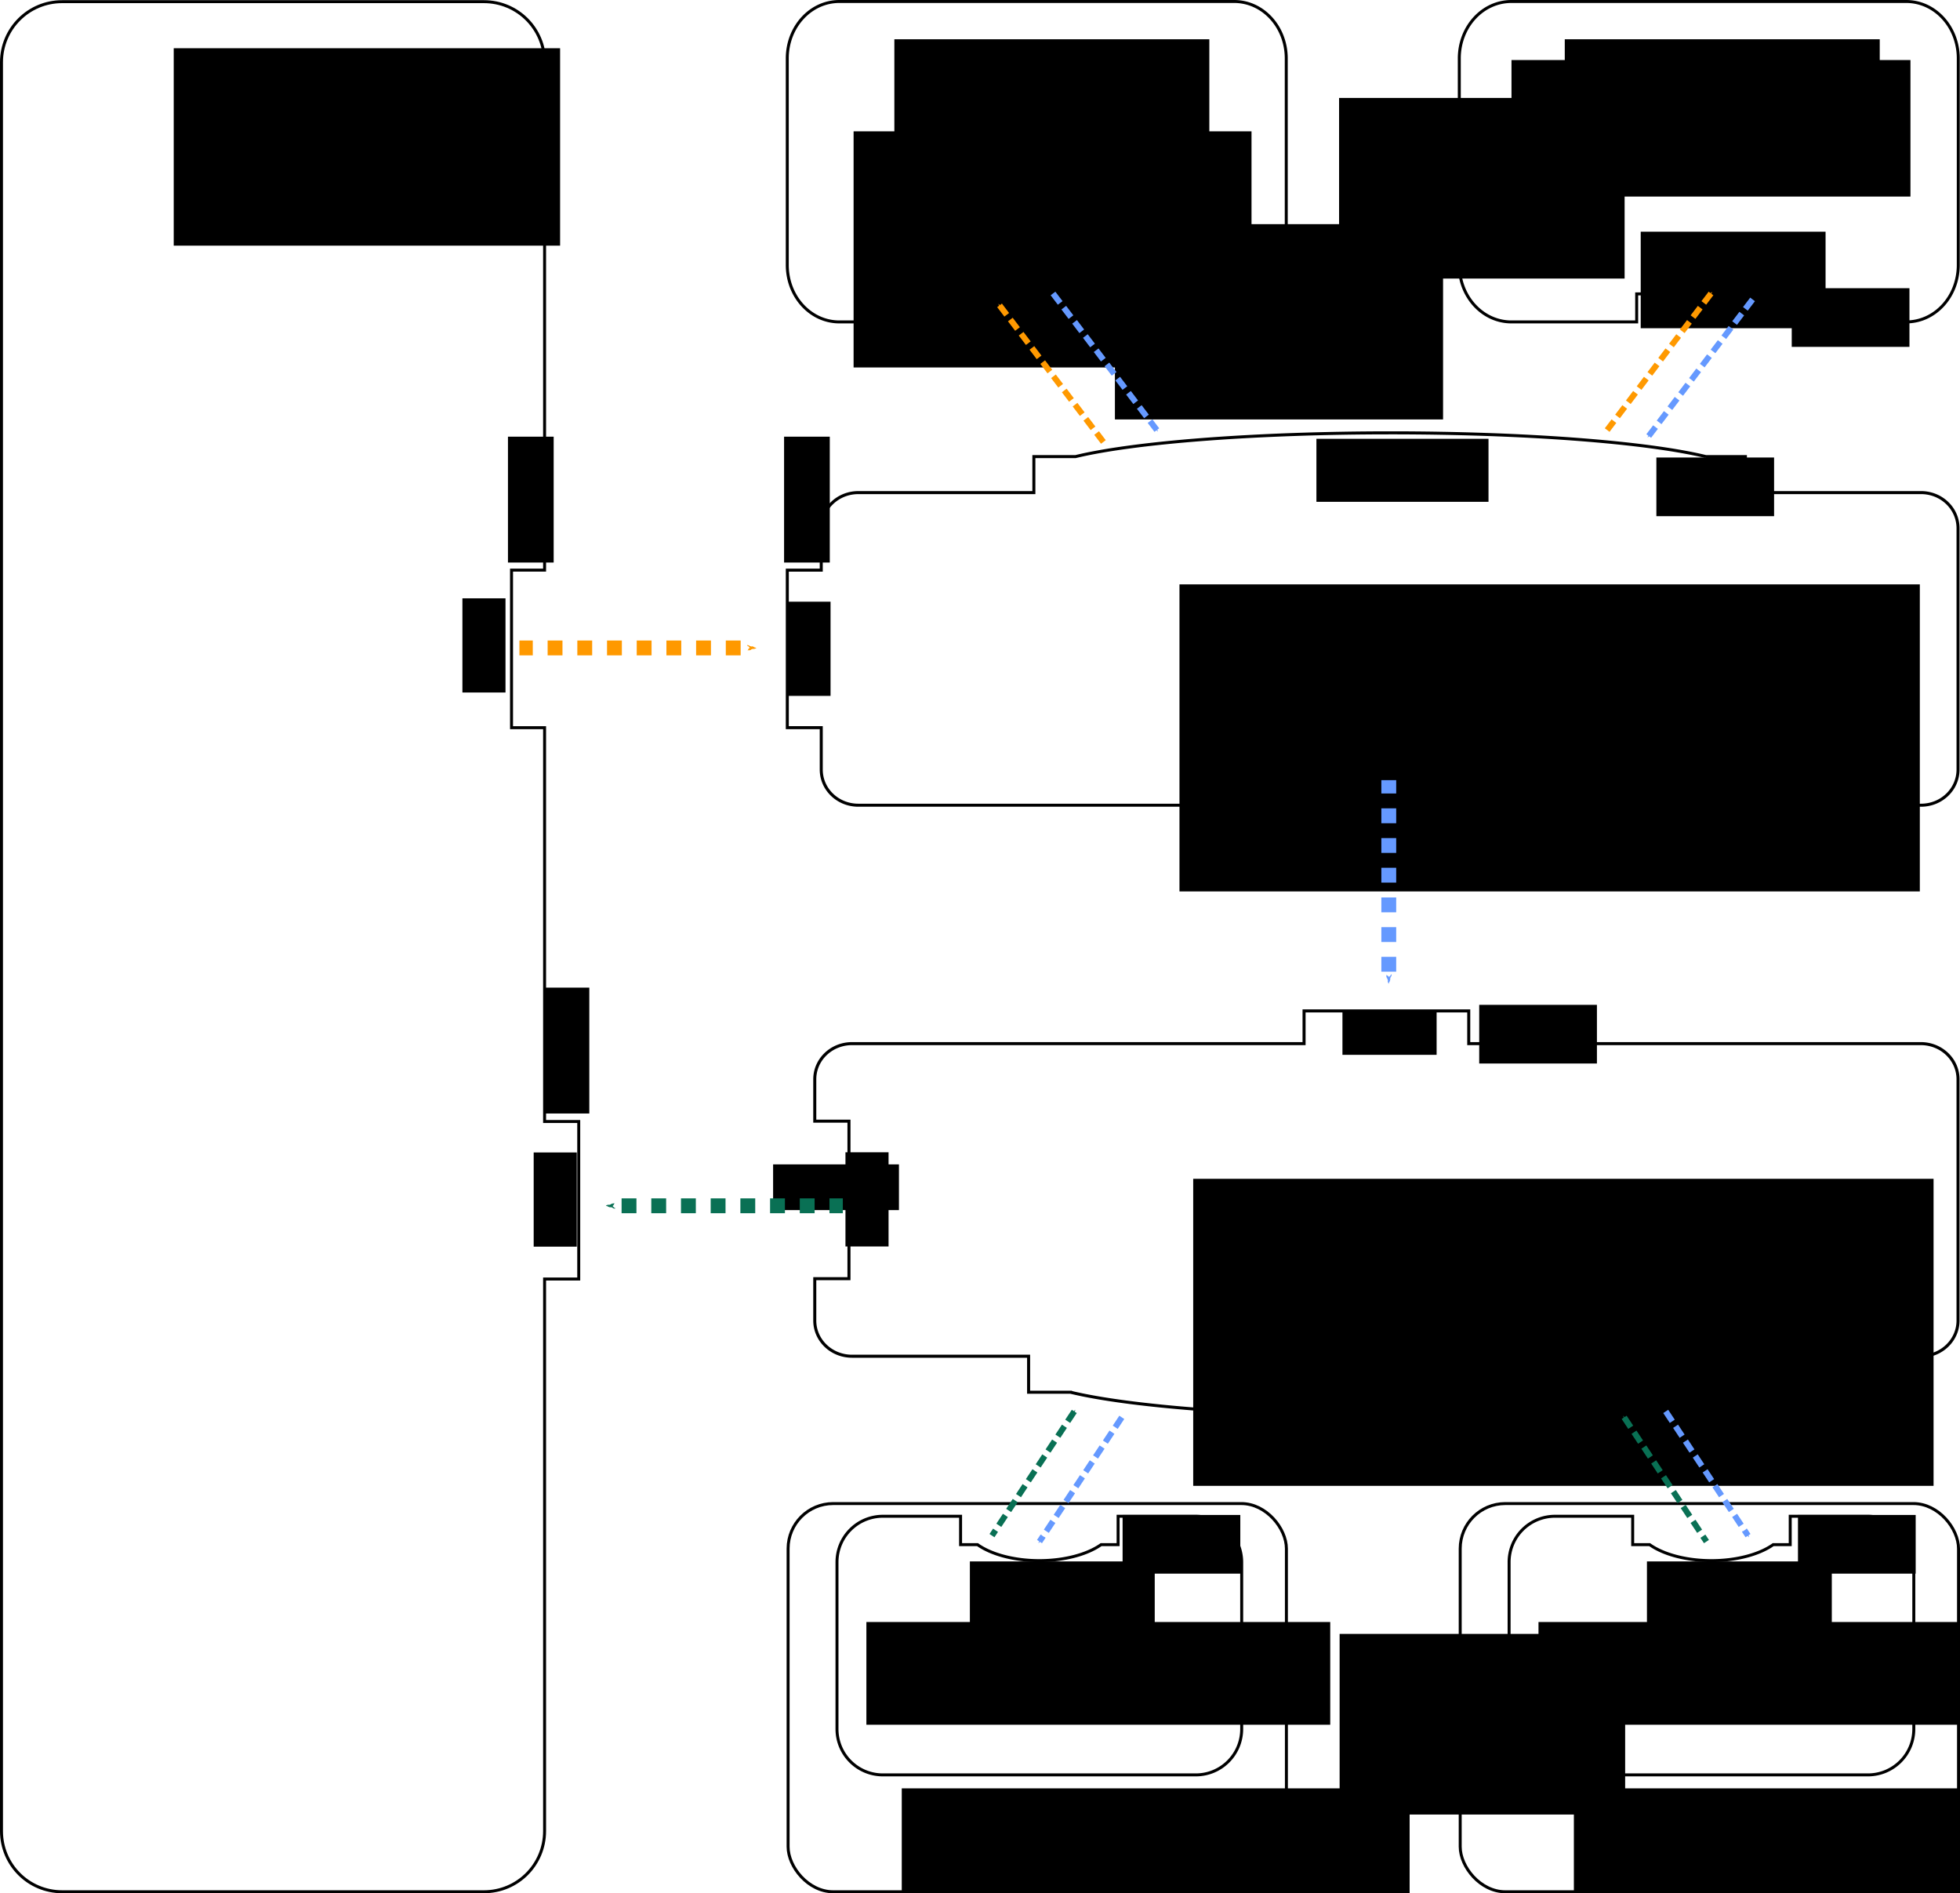 <?xml version="1.0" encoding="UTF-8" standalone="no"?>
<!-- Created with Inkscape (http://www.inkscape.org/) -->

<svg
   xmlns:dc="http://purl.org/dc/elements/1.1/"
   xmlns:cc="http://creativecommons.org/ns#"
   xmlns:rdf="http://www.w3.org/1999/02/22-rdf-syntax-ns#"
   xmlns:svg="http://www.w3.org/2000/svg"
   xmlns="http://www.w3.org/2000/svg"
   xmlns:sodipodi="http://sodipodi.sourceforge.net/DTD/sodipodi-0.dtd"
   xmlns:inkscape="http://www.inkscape.org/namespaces/inkscape"
   width="186.272mm"
   height="179.887mm"
   viewBox="0 0 660.02 637.395"
   id="svg2"
   version="1.1"
   inkscape:version="0.91 r13725"
   sodipodi:docname="components.svg">
  <defs
     id="defs4">
    <marker
       inkscape:isstock="true"
       style="overflow:visible"
       id="marker17105"
       refX="0"
       refY="0"
       orient="auto"
       inkscape:stockid="Arrow1Mend">
      <path
         transform="matrix(-0.4,0,0,-0.4,-4,0)"
         style="fill:#097054;fill-opacity:1;fill-rule:evenodd;stroke:#097054;stroke-width:1pt;stroke-opacity:1"
         d="M 0,0 5,-5 -12.5,0 5,5 0,0 Z"
         id="path17107"
         inkscape:connector-curvature="0" />
    </marker>
    <marker
       inkscape:isstock="true"
       style="overflow:visible"
       id="marker15369"
       refX="0"
       refY="0"
       orient="auto"
       inkscape:stockid="Arrow1Mend">
      <path
         transform="matrix(-0.4,0,0,-0.4,-4,0)"
         style="fill:#6599ff;fill-opacity:1;fill-rule:evenodd;stroke:#6599ff;stroke-width:1pt;stroke-opacity:1"
         d="M 0,0 5,-5 -12.5,0 5,5 0,0 Z"
         id="path15371"
         inkscape:connector-curvature="0" />
    </marker>
    <marker
       inkscape:stockid="Arrow1Mstart"
       orient="auto"
       refY="0"
       refX="0"
       id="marker15155"
       style="overflow:visible"
       inkscape:isstock="true">
      <path
         id="path15157"
         d="M 0,0 5,-5 -12.5,0 5,5 0,0 Z"
         style="fill:#097054;fill-opacity:1;fill-rule:evenodd;stroke:#097054;stroke-width:1pt;stroke-opacity:1"
         transform="matrix(0.4,0,0,0.4,4,0)"
         inkscape:connector-curvature="0" />
    </marker>
    <marker
       inkscape:stockid="Arrow1Mend"
       orient="auto"
       refY="0"
       refX="0"
       id="marker14735"
       style="overflow:visible"
       inkscape:isstock="true"
       inkscape:collect="always">
      <path
         id="path14737"
         d="M 0,0 5,-5 -12.5,0 5,5 0,0 Z"
         style="fill:#6599ff;fill-opacity:1;fill-rule:evenodd;stroke:#6599ff;stroke-width:1pt;stroke-opacity:1"
         transform="matrix(-0.4,0,0,-0.4,-4,0)"
         inkscape:connector-curvature="0" />
    </marker>
    <marker
       inkscape:isstock="true"
       style="overflow:visible"
       id="marker14569"
       refX="0"
       refY="0"
       orient="auto"
       inkscape:stockid="Arrow1Mstart">
      <path
         transform="matrix(0.4,0,0,0.4,4,0)"
         style="fill:#6599ff;fill-opacity:1;fill-rule:evenodd;stroke:#6599ff;stroke-width:1pt;stroke-opacity:1"
         d="M 0,0 5,-5 -12.5,0 5,5 0,0 Z"
         id="path14571"
         inkscape:connector-curvature="0" />
    </marker>
    <marker
       inkscape:stockid="Arrow1Mstart"
       orient="auto"
       refY="0"
       refX="0"
       id="marker14343"
       style="overflow:visible"
       inkscape:isstock="true">
      <path
         id="path14345"
         d="M 0,0 5,-5 -12.5,0 5,5 0,0 Z"
         style="fill:#6599ff;fill-opacity:1;fill-rule:evenodd;stroke:#6599ff;stroke-width:1pt;stroke-opacity:1"
         transform="matrix(0.4,0,0,0.4,4,0)"
         inkscape:connector-curvature="0" />
    </marker>
    <marker
       inkscape:stockid="Arrow1Mstart"
       orient="auto"
       refY="0"
       refX="0"
       id="marker13575"
       style="overflow:visible"
       inkscape:isstock="true"
       inkscape:collect="always">
      <path
         id="path13577"
         d="M 0,0 5,-5 -12.5,0 5,5 0,0 Z"
         style="fill:#ff9900;fill-opacity:1;fill-rule:evenodd;stroke:#ff9900;stroke-width:1pt;stroke-opacity:1"
         transform="matrix(0.4,0,0,0.4,4,0)"
         inkscape:connector-curvature="0" />
    </marker>
    <marker
       inkscape:isstock="true"
       style="overflow:visible"
       id="marker13325"
       refX="0"
       refY="0"
       orient="auto"
       inkscape:stockid="Arrow1Mend">
      <path
         transform="matrix(-0.4,0,0,-0.4,-4,0)"
         style="fill:#6599ff;fill-opacity:1;fill-rule:evenodd;stroke:#6599ff;stroke-width:1pt;stroke-opacity:1"
         d="M 0,0 5,-5 -12.5,0 5,5 0,0 Z"
         id="path13327"
         inkscape:connector-curvature="0" />
    </marker>
    <marker
       inkscape:isstock="true"
       style="overflow:visible"
       id="marker12295"
       refX="0"
       refY="0"
       orient="auto"
       inkscape:stockid="Arrow1Mstart"
       inkscape:collect="always">
      <path
         transform="matrix(0.4,0,0,0.4,4,0)"
         style="fill:#097054;fill-opacity:1;fill-rule:evenodd;stroke:#097054;stroke-width:1pt;stroke-opacity:1"
         d="M 0,0 5,-5 -12.5,0 5,5 0,0 Z"
         id="path12297"
         inkscape:connector-curvature="0" />
    </marker>
    <marker
       inkscape:stockid="Arrow1Mend"
       orient="auto"
       refY="0"
       refX="0"
       id="marker11395"
       style="overflow:visible"
       inkscape:isstock="true"
       inkscape:collect="always">
      <path
         id="path11397"
         d="M 0,0 5,-5 -12.5,0 5,5 0,0 Z"
         style="fill:#6599ff;fill-opacity:1;fill-rule:evenodd;stroke:#6599ff;stroke-width:1pt;stroke-opacity:1"
         transform="matrix(-0.4,0,0,-0.4,-4,0)"
         inkscape:connector-curvature="0" />
    </marker>
    <marker
       inkscape:isstock="true"
       style="overflow:visible"
       id="marker10523"
       refX="0"
       refY="0"
       orient="auto"
       inkscape:stockid="Arrow1Mstart"
       inkscape:collect="always">
      <path
         transform="matrix(0.4,0,0,0.4,4,0)"
         style="fill:#ff9900;fill-opacity:1;fill-rule:evenodd;stroke:#ff9900;stroke-width:1pt;stroke-opacity:1"
         d="M 0,0 5,-5 -12.5,0 5,5 0,0 Z"
         id="path10525"
         inkscape:connector-curvature="0" />
    </marker>
    <marker
       inkscape:stockid="Arrow1Mend"
       orient="auto"
       refY="0"
       refX="0"
       id="marker10013"
       style="overflow:visible"
       inkscape:isstock="true"
       inkscape:collect="always">
      <path
         id="path10015"
         d="M 0,0 5,-5 -12.5,0 5,5 0,0 Z"
         style="fill:#6599ff;fill-opacity:1;fill-rule:evenodd;stroke:#6599ff;stroke-width:1pt;stroke-opacity:1"
         transform="matrix(-0.4,0,0,-0.4,-4,0)"
         inkscape:connector-curvature="0" />
    </marker>
    <marker
       inkscape:isstock="true"
       style="overflow:visible"
       id="marker9381"
       refX="0"
       refY="0"
       orient="auto"
       inkscape:stockid="Arrow1Send">
      <path
         transform="matrix(-0.2,0,0,-0.2,-1.2,0)"
         style="fill:#6599ff;fill-opacity:1;fill-rule:evenodd;stroke:#6599ff;stroke-width:1pt;stroke-opacity:1"
         d="M 0,0 5,-5 -12.5,0 5,5 0,0 Z"
         id="path9383"
         inkscape:connector-curvature="0" />
    </marker>
    <marker
       inkscape:isstock="true"
       style="overflow:visible"
       id="marker8973"
       refX="0"
       refY="0"
       orient="auto"
       inkscape:stockid="Arrow1Send">
      <path
         transform="matrix(-0.2,0,0,-0.2,-1.2,0)"
         style="fill:#097054;fill-opacity:1;fill-rule:evenodd;stroke:#097054;stroke-width:1pt;stroke-opacity:1"
         d="M 0,0 5,-5 -12.5,0 5,5 0,0 Z"
         id="path8975"
         inkscape:connector-curvature="0" />
    </marker>
    <marker
       inkscape:stockid="Arrow1Send"
       orient="auto"
       refY="0"
       refX="0"
       id="Arrow1Send"
       style="overflow:visible"
       inkscape:isstock="true"
       inkscape:collect="always">
      <path
         id="path6070"
         d="M 0,0 5,-5 -12.5,0 5,5 0,0 Z"
         style="fill:#ff9900;fill-opacity:1;fill-rule:evenodd;stroke:#ff9900;stroke-width:1pt;stroke-opacity:1"
         transform="matrix(-0.2,0,0,-0.2,-1.2,0)"
         inkscape:connector-curvature="0" />
    </marker>
    <marker
       inkscape:stockid="Arrow1Mend"
       orient="auto"
       refY="0"
       refX="0"
       id="Arrow1Mend"
       style="overflow:visible"
       inkscape:isstock="true">
      <path
         id="path6064"
         d="M 0,0 5,-5 -12.5,0 5,5 0,0 Z"
         style="fill:#ff8300;fill-opacity:1;fill-rule:evenodd;stroke:#ff8300;stroke-width:1pt;stroke-opacity:1"
         transform="matrix(-0.4,0,0,-0.4,-4,0)"
         inkscape:connector-curvature="0" />
    </marker>
    <marker
       inkscape:stockid="Arrow2Lend"
       orient="auto"
       refY="0"
       refX="0"
       id="Arrow2Lend"
       style="overflow:visible"
       inkscape:isstock="true">
      <path
         id="path6076"
         style="fill:#ff8300;fill-opacity:1;fill-rule:evenodd;stroke:#ff8300;stroke-width:0.625;stroke-linejoin:round;stroke-opacity:1"
         d="M 8.719,4.034 -2.207,0.016 8.719,-4.002 c -1.745,2.372 -1.735,5.617 -6e-7,8.035 z"
         transform="matrix(-1.1,0,0,-1.1,-1.1,0)"
         inkscape:connector-curvature="0" />
    </marker>
    <marker
       inkscape:stockid="CurveIn"
       orient="auto"
       refY="0"
       refX="0"
       id="marker7630"
       style="overflow:visible"
       inkscape:isstock="true">
      <path
         id="path7632"
         d="m 4.625,-5.046 c -2.76,0 -5,2.24 -5,5 0,2.76 2.24,5 5,5"
         style="fill:none;fill-rule:evenodd;stroke:#000000;stroke-width:1pt;stroke-opacity:1"
         transform="scale(0.6,0.6)"
         inkscape:connector-curvature="0" />
    </marker>
    <marker
       inkscape:isstock="true"
       style="overflow:visible"
       id="marker7420"
       refX="0"
       refY="0"
       orient="auto"
       inkscape:stockid="DotM">
      <path
         transform="matrix(0.4,0,0,0.4,2.96,0.4)"
         style="fill:#000000;fill-opacity:1;fill-rule:evenodd;stroke:#000000;stroke-width:1pt;stroke-opacity:1"
         d="m -2.5,-1 c 0,2.76 -2.24,5 -5,5 -2.76,0 -5,-2.24 -5,-5 0,-2.76 2.24,-5 5,-5 2.76,0 5,2.24 5,5 z"
         id="path7422"
         inkscape:connector-curvature="0" />
    </marker>
    <marker
       inkscape:isstock="true"
       style="overflow:visible"
       id="marker7124"
       refX="0"
       refY="0"
       orient="auto"
       inkscape:stockid="CurveIn">
      <path
         transform="scale(0.6,0.6)"
         style="fill:none;fill-rule:evenodd;stroke:#000000;stroke-width:1pt;stroke-opacity:1"
         d="m 4.625,-5.046 c -2.76,0 -5,2.24 -5,5 0,2.76 2.24,5 5,5"
         id="path7126"
         inkscape:connector-curvature="0" />
    </marker>
    <marker
       inkscape:isstock="true"
       style="overflow:visible"
       id="marker7012"
       refX="0"
       refY="0"
       orient="auto"
       inkscape:stockid="DotM">
      <path
         transform="matrix(0.4,0,0,0.4,2.96,0.4)"
         style="fill:#000000;fill-opacity:1;fill-rule:evenodd;stroke:#000000;stroke-width:1pt;stroke-opacity:1"
         d="m -2.5,-1 c 0,2.76 -2.24,5 -5,5 -2.76,0 -5,-2.24 -5,-5 0,-2.76 2.24,-5 5,-5 2.76,0 5,2.24 5,5 z"
         id="path7014"
         inkscape:connector-curvature="0" />
    </marker>
    <marker
       inkscape:isstock="true"
       style="overflow:visible"
       id="marker6852"
       refX="0"
       refY="0"
       orient="auto"
       inkscape:stockid="CurveIn">
      <path
         transform="scale(0.6,0.6)"
         style="fill:none;fill-rule:evenodd;stroke:#000000;stroke-width:1pt;stroke-opacity:1"
         d="m 4.625,-5.046 c -2.76,0 -5,2.24 -5,5 0,2.76 2.24,5 5,5"
         id="path6854"
         inkscape:connector-curvature="0" />
    </marker>
    <marker
       inkscape:stockid="DotM"
       orient="auto"
       refY="0"
       refX="0"
       id="marker6716"
       style="overflow:visible"
       inkscape:isstock="true">
      <path
         id="path6718"
         d="m -2.5,-1 c 0,2.76 -2.24,5 -5,5 -2.76,0 -5,-2.24 -5,-5 0,-2.76 2.24,-5 5,-5 2.76,0 5,2.24 5,5 z"
         style="fill:#000000;fill-opacity:1;fill-rule:evenodd;stroke:#000000;stroke-width:1pt;stroke-opacity:1"
         transform="matrix(0.4,0,0,0.4,2.96,0.4)"
         inkscape:connector-curvature="0" />
    </marker>
    <marker
       inkscape:isstock="true"
       style="overflow:visible"
       id="marker5083"
       refX="0"
       refY="0"
       orient="auto"
       inkscape:stockid="DotM">
      <path
         transform="matrix(0.4,0,0,0.4,2.96,0.4)"
         style="fill:#000000;fill-opacity:1;fill-rule:evenodd;stroke:#000000;stroke-width:1pt;stroke-opacity:1"
         d="m -2.5,-1 c 0,2.76 -2.24,5 -5,5 -2.76,0 -5,-2.24 -5,-5 0,-2.76 2.24,-5 5,-5 2.76,0 5,2.24 5,5 z"
         id="path5085"
         inkscape:connector-curvature="0" />
    </marker>
    <marker
       inkscape:stockid="CurveOut"
       orient="auto"
       refY="0"
       refX="0"
       id="CurveOut"
       style="overflow:visible"
       inkscape:isstock="true">
      <path
         id="path4517"
         d="m -5.413,-5.046 c 2.76,0 5,2.24 5,5 0,2.76 -2.24,5 -5,5"
         style="fill:none;fill-rule:evenodd;stroke:#000000;stroke-width:1pt;stroke-opacity:1"
         transform="scale(0.6,0.6)"
         inkscape:connector-curvature="0" />
    </marker>
    <marker
       inkscape:stockid="DotM"
       orient="auto"
       refY="0"
       refX="0"
       id="DotM"
       style="overflow:visible"
       inkscape:isstock="true">
      <path
         id="path4394"
         d="m -2.5,-1 c 0,2.76 -2.24,5 -5,5 -2.76,0 -5,-2.24 -5,-5 0,-2.76 2.24,-5 5,-5 2.76,0 5,2.24 5,5 z"
         style="fill:#000000;fill-opacity:1;fill-rule:evenodd;stroke:#000000;stroke-width:1pt;stroke-opacity:1"
         transform="matrix(0.4,0,0,0.4,2.96,0.4)"
         inkscape:connector-curvature="0" />
    </marker>
    <inkscape:perspective
       sodipodi:type="inkscape:persp3d"
       inkscape:vp_x="0 : 526.1811 : 1"
       inkscape:vp_y="0 : 1000 : 0"
       inkscape:vp_z="744.09447 : 526.1811 : 1"
       inkscape:persp3d-origin="372.04723 : 350.7874 : 1"
       id="perspective4150" />
  </defs>
  <sodipodi:namedview
     id="base"
     pagecolor="#ffffff"
     bordercolor="#666666"
     borderopacity="1.0"
     inkscape:pageopacity="0.0"
     inkscape:pageshadow="2"
     inkscape:zoom="0.93028807"
     inkscape:cx="361.15032"
     inkscape:cy="317.68351"
     inkscape:document-units="px"
     inkscape:current-layer="layer1"
     showgrid="false"
     inkscape:window-width="1920"
     inkscape:window-height="1148"
     inkscape:window-x="-8"
     inkscape:window-y="-8"
     inkscape:window-maximized="1"
     showguides="false"
     fit-margin-top="0"
     fit-margin-left="0"
     fit-margin-right="0"
     fit-margin-bottom="0">
    <inkscape:grid
       type="xygrid"
       id="grid5141"
       originx="-42.557"
       originy="-367.818" />
  </sodipodi:namedview>
  <g
     inkscape:label="Layer 1"
     inkscape:groupmode="layer"
     id="layer1"
     transform="translate(-42.557,-47.148)">
    <path
       style="fill:none;stroke:#000000;stroke-width:1;stroke-miterlimit:4;stroke-dasharray:none;stroke-opacity:1"
       d="m 63.484,47.705 c -11.318,0 -20.428,9.112 -20.428,20.43 l 0,595.48 c 0,11.318 9.11,20.428 20.428,20.428 l 142.031,0 c 11.318,0 20.428,-9.11 20.428,-20.428 l 0,-185.867 11.502,0 0,-53.033 -11.502,0 0,-132.572 -11.131,0 0,-53.047 11.131,0 0,-170.961 c 0,-11.318 -9.11,-20.43 -20.428,-20.43 l -142.031,0 z"
       id="rect4247"
       inkscape:connector-curvature="0" />
    <path
       style="fill:none;stroke:#000000;stroke-width:1;stroke-miterlimit:4;stroke-dasharray:none;stroke-opacity:1"
       d="m 551.505,47.648 c -9.716,0 -17.539,8.548 -17.539,19.166 l 0,69.547 c 0,10.618 7.823,19.166 17.539,19.166 l 42.194,0 0,-9.443 5.232,0 a 23.373,12.771 0 0 1 19.05,-5.385 23.373,12.771 0 0 1 19.032,5.385 l 5.25,0 0,9.443 42.194,0 c 9.716,0 17.539,-8.548 17.539,-19.166 l 0,-69.547 c 0,-10.618 -7.823,-19.166 -17.539,-19.166 l -132.952,0 z"
       id="rect4320"
       inkscape:connector-curvature="0" />
    <path
       style="fill:none;stroke:#000000;stroke-width:1.019;stroke-linejoin:miter;stroke-miterlimit:4;stroke-dasharray:none;stroke-opacity:1"
       d="m 510.817,192.871 a 118.988,14.563 0 0 0 -106.072,7.999 l -14.037,0 0,12.123 -59.117,0 c -6.916,0 -12.484,5.355 -12.484,12.008 l 0,14.097 -11.43,0 0,53.039 11.43,0 0,14.095 c 0,6.652 5.568,12.008 12.484,12.008 l 151.351,0 0,-10.998 55.14,0 0,10.998 151.351,0 c 6.916,0 12.484,-5.355 12.484,-12.008 l 0,-81.232 c 0,-6.652 -5.568,-12.008 -12.484,-12.008 l -59.12,0 0,-12.123 -13.302,0 a 118.988,14.563 0 0 0 -106.193,-7.999 z"
       id="rect5030"
       inkscape:connector-curvature="0" />
    <path
       style="fill:none;stroke:#000000;stroke-width:1.022;stroke-linejoin:miter;stroke-miterlimit:4;stroke-dasharray:none;stroke-opacity:1"
       d="m 481.693,387.492 0,11.01 -152.212,0 c -6.956,0 -12.555,5.357 -12.555,12.01 l 0,14.095 11.516,0 0,53.038 -11.516,0 0,14.095 c 0,6.653 5.599,12.01 12.555,12.01 l 59.454,0 0,12.121 14.113,0 a 119.665,14.563 0 0 0 106.679,8.001 119.665,14.563 0 0 0 106.804,-8.001 l 13.372,0 0,-12.121 59.456,0 c 6.956,0 12.555,-5.357 12.555,-12.01 l 0,-81.229 c 0,-6.652 -5.599,-12.01 -12.555,-12.01 l -152.212,0 0,-11.01 -55.454,0 z"
       id="rect5061"
       inkscape:connector-curvature="0" />
    <g
       id="g5170"
       style="stroke-width:1;stroke-miterlimit:4;stroke-dasharray:none"
       transform="translate(-8,-68.969)">
      <path
         inkscape:connector-curvature="0"
         id="rect5063"
         d="m 574.207,626.594 c -8.57,0 -15.469,6.899 -15.469,15.469 l 0,56.137 c 0,8.57 6.899,15.469 15.469,15.469 l 105.344,0 c 8.57,0 15.469,-6.899 15.469,-15.469 l 0,-56.137 c 0,-8.57 -6.899,-15.469 -15.469,-15.469 l -26.148,0 0,9.559 -5.734,0 a 25.531,12.766 0 0 1 -20.789,5.383 25.531,12.766 0 0 1 -20.809,-5.383 l -5.715,0 0,-9.559 -26.148,0 z"
         style="fill:none;stroke:#000000;stroke-width:1;stroke-miterlimit:4;stroke-dasharray:none;stroke-opacity:1" />
      <rect
         ry="15.165"
         y="622.324"
         x="542.275"
         height="130.69"
         width="167.802"
         id="rect5143"
         style="fill:none;stroke:#000000;stroke-width:1;stroke-linejoin:miter;stroke-miterlimit:4;stroke-dasharray:none;stroke-opacity:1" />
    </g>
    <g
       transform="translate(-234.33,-68.969)"
       style="stroke-width:1;stroke-miterlimit:4;stroke-dasharray:none"
       id="g5190">
      <path
         style="fill:none;stroke:#000000;stroke-width:1;stroke-miterlimit:4;stroke-dasharray:none;stroke-opacity:1"
         d="m 574.207,626.594 c -8.57,0 -15.469,6.899 -15.469,15.469 l 0,56.137 c 0,8.57 6.899,15.469 15.469,15.469 l 105.344,0 c 8.57,0 15.469,-6.899 15.469,-15.469 l 0,-56.137 c 0,-8.57 -6.899,-15.469 -15.469,-15.469 l -26.148,0 0,9.559 -5.734,0 a 25.531,12.766 0 0 1 -20.789,5.383 25.531,12.766 0 0 1 -20.809,-5.383 l -5.715,0 0,-9.559 -26.148,0 z"
         id="path5192"
         inkscape:connector-curvature="0" />
      <rect
         style="fill:none;stroke:#000000;stroke-width:1;stroke-linejoin:miter;stroke-miterlimit:4;stroke-dasharray:none;stroke-opacity:1"
         id="rect5194"
         width="167.802"
         height="130.69"
         x="542.275"
         y="622.324"
         ry="15.165" />
    </g>
    <path
       inkscape:connector-curvature="0"
       id="path5196"
       d="m 325.205,47.648 c -9.716,0 -17.539,8.548 -17.539,19.166 l 0,69.547 c 0,10.618 7.823,19.166 17.539,19.166 l 42.194,0 0,-9.443 5.232,0 a 23.373,12.771 0 0 1 19.05,-5.385 23.373,12.771 0 0 1 19.032,5.385 l 5.25,0 0,9.443 42.194,0 c 9.716,0 17.539,-8.548 17.539,-19.166 l 0,-69.547 c 0,-10.618 -7.823,-19.166 -17.539,-19.166 l -132.952,0 z"
       style="fill:none;stroke:#000000;stroke-width:1;stroke-miterlimit:4;stroke-dasharray:none;stroke-opacity:1" />
    <flowRoot
       xml:space="preserve"
       id="flowRoot7550"
       style="font-style:normal;font-weight:normal;font-size:20px;line-height:125%;font-family:Sans;letter-spacing:0px;word-spacing:0px;fill:#000000;fill-opacity:1;stroke:none;stroke-width:1px;stroke-linecap:butt;stroke-linejoin:miter;stroke-opacity:1"
       transform="translate(2.194,-11.942)"><flowRegion
         id="flowRegion7552"><rect
           id="rect7554"
           width="106.066"
           height="39.598"
           x="341.533"
           y="72.312"
           style="font-size:20px;line-height:125%" /></flowRegion><flowPara
         id="flowPara7556"
         style="font-style:normal;font-variant:normal;font-weight:normal;font-stretch:normal;font-size:20px;line-height:125%;font-family:Calibri;-inkscape-font-specification:Calibri">Converter <flowSpan
   style="font-style:normal;font-variant:normal;font-weight:normal;font-stretch:normal;font-size:20px;line-height:125%;font-family:monospace;-inkscape-font-specification:monospace"
   id="flowSpan7578">1</flowSpan></flowPara></flowRoot>    <flowRoot
       xml:space="preserve"
       id="flowRoot7558"
       style="font-style:normal;font-weight:normal;font-size:40px;line-height:125%;font-family:Sans;letter-spacing:0px;word-spacing:0px;fill:#000000;fill-opacity:1;stroke:none;stroke-width:1px;stroke-linecap:butt;stroke-linejoin:miter;stroke-opacity:1"><flowRegion
         id="flowRegion7560"><rect
           id="rect7562"
           width="134.35"
           height="45.962"
           x="551.543"
           y="67.362" /></flowRegion><flowPara
         id="flowPara7564">Converter n</flowPara></flowRoot>    <flowRoot
       style="font-style:normal;font-weight:normal;font-size:20px;line-height:125%;font-family:Sans;letter-spacing:0px;word-spacing:0px;fill:#000000;fill-opacity:1;stroke:none;stroke-width:1px;stroke-linecap:butt;stroke-linejoin:miter;stroke-opacity:1"
       id="flowRoot7566"
       xml:space="preserve"
       transform="translate(227.952,-11.942)"><flowRegion
         id="flowRegion7568"><rect
           y="72.312"
           x="341.533"
           height="39.598"
           width="106.066"
           id="rect7570"
           style="font-size:20px;line-height:125%" /></flowRegion><flowPara
         style="font-style:normal;font-variant:normal;font-weight:normal;font-stretch:normal;font-size:20px;line-height:125%;font-family:Calibri;-inkscape-font-specification:Calibri"
         id="flowPara7572">Converter <flowSpan
   style="font-style:normal;font-variant:normal;font-weight:normal;font-stretch:normal;font-size:20px;line-height:125%;font-family:monospace;-inkscape-font-specification:monospace"
   id="flowSpan7576">n</flowSpan></flowPara></flowRoot>    <flowRoot
       xml:space="preserve"
       id="flowRoot7580"
       style="font-style:normal;font-weight:normal;font-size:12.5px;line-height:125%;font-family:Sans;letter-spacing:0px;word-spacing:0px;fill:#000000;fill-opacity:1;stroke:none;stroke-width:1px;stroke-linecap:butt;stroke-linejoin:miter;stroke-opacity:1"><flowRegion
         id="flowRegion7582" /><flowPara
         id="flowPara7586"></flowPara></flowRoot>    <flowRoot
       xml:space="preserve"
       id="flowRoot7590"
       style="font-style:normal;font-weight:normal;font-size:12.5px;line-height:125%;font-family:Sans;letter-spacing:0px;word-spacing:0px;fill:#000000;fill-opacity:1;stroke:none;stroke-width:1px;stroke-linecap:butt;stroke-linejoin:miter;stroke-opacity:1"><flowRegion
         id="flowRegion7592"><rect
           id="rect7594"
           width="134"
           height="79.5"
           x="330"
           y="91.362"
           style="font-size:12.5px" /></flowRegion><flowPara
         id="flowPara7596"></flowPara></flowRoot>    <flowRoot
       xml:space="preserve"
       id="flowRoot7598"
       style="font-style:normal;font-variant:normal;font-weight:normal;font-stretch:normal;font-size:12.5px;line-height:125%;font-family:monospace;-inkscape-font-specification:monospace;letter-spacing:0px;word-spacing:0px;fill:#000000;fill-opacity:1;stroke:none;stroke-width:1px;stroke-linecap:butt;stroke-linejoin:miter;stroke-opacity:1"
       transform="translate(42.658,36.289)"><flowRegion
         id="flowRegion7600"><rect
           id="rect7602"
           width="62.25"
           height="32.5"
           x="326.5"
           y="88.862"
           style="font-style:normal;font-variant:normal;font-weight:normal;font-stretch:normal;font-size:12.5px;font-family:monospace;-inkscape-font-specification:monospace" /></flowRegion><flowPara
         id="flowPara7604"
         style="font-style:normal;font-variant:normal;font-weight:normal;font-stretch:normal;font-family:monospace;-inkscape-font-specification:monospace">DEALER</flowPara></flowRoot>    <flowRoot
       xml:space="preserve"
       id="flowRoot7606"
       style="font-style:normal;font-weight:normal;font-size:40px;line-height:125%;font-family:Sans;letter-spacing:0px;word-spacing:0px;fill:#000000;fill-opacity:1;stroke:none;stroke-width:1px;stroke-linecap:butt;stroke-linejoin:miter;stroke-opacity:1"
       transform="translate(34.59,3.799)"><flowRegion
         id="flowRegion7608"><rect
           id="rect7610"
           width="130.108"
           height="66.468"
           x="66.468"
           y="59.584" /></flowRegion><flowPara
         id="flowPara7612"
         style="font-style:normal;font-variant:normal;font-weight:normal;font-stretch:normal;font-size:20px;font-family:Calibri;-inkscape-font-specification:Calibri">XMLMate</flowPara></flowRoot>    <flowRoot
       xml:space="preserve"
       id="flowRoot7614"
       style="font-style:normal;font-variant:normal;font-weight:normal;font-stretch:normal;font-size:10px;line-height:125%;font-family:monospace;-inkscape-font-specification:monospace;letter-spacing:0px;word-spacing:0px;fill:#000000;fill-opacity:1;stroke:none;stroke-width:1px;stroke-linecap:butt;stroke-linejoin:miter;stroke-opacity:1"><flowRegion
         id="flowRegion7616"><rect
           id="rect7618"
           width="110.5"
           height="65.75"
           x="418"
           y="122.612"
           style="font-style:normal;font-variant:normal;font-weight:normal;font-stretch:normal;font-size:10px;font-family:monospace;-inkscape-font-specification:monospace" /></flowRegion><flowPara
         id="flowPara7620"></flowPara></flowRoot>    <flowRoot
       xml:space="preserve"
       id="flowRoot7622"
       style="font-style:normal;font-weight:normal;font-size:40px;line-height:125%;font-family:Sans;letter-spacing:0px;word-spacing:0px;fill:#000000;fill-opacity:1;stroke:none;stroke-width:1px;stroke-linecap:butt;stroke-linejoin:miter;stroke-opacity:1"
       transform="translate(-1.225,28.486)"><flowRegion
         id="flowRegion7624"><rect
           id="rect7626"
           width="39.638"
           height="19.752"
           x="421.24"
           y="115.69" /></flowRegion><flowPara
         id="flowPara7628"
         style="font-style:normal;font-variant:normal;font-weight:normal;font-stretch:normal;font-size:10px;font-family:monospace;-inkscape-font-specification:monospace">5570</flowPara></flowRoot>    <flowRoot
       xml:space="preserve"
       id="flowRoot7748"
       style="font-style:normal;font-weight:normal;font-size:40px;line-height:125%;font-family:Sans;letter-spacing:0px;word-spacing:0px;fill:#000000;fill-opacity:1;stroke:none;stroke-width:1px;stroke-linecap:butt;stroke-linejoin:miter;stroke-opacity:1"
       transform="translate(36.888,20.032)"><flowRegion
         id="flowRegion7750"><rect
           id="rect7752"
           width="249.311"
           height="103.373"
           x="402.85"
           y="223.859" /></flowRegion><flowPara
         id="flowPara7754"
         style="font-style:normal;font-variant:normal;font-weight:normal;font-stretch:normal;font-size:20px;font-family:Calibri;-inkscape-font-specification:Calibri">Load Balancer <flowSpan
   style="font-style:normal;font-variant:normal;font-weight:normal;font-stretch:normal;font-family:monospace;-inkscape-font-specification:monospace"
   id="flowSpan7756">1</flowSpan></flowPara></flowRoot>    <flowRoot
       transform="translate(41.512,220.158)"
       style="font-style:normal;font-weight:normal;font-size:40px;line-height:125%;font-family:Sans;letter-spacing:0px;word-spacing:0px;fill:#000000;fill-opacity:1;stroke:none;stroke-width:1px;stroke-linecap:butt;stroke-linejoin:miter;stroke-opacity:1"
       id="flowRoot7758"
       xml:space="preserve"><flowRegion
         id="flowRegion7760"><rect
           y="223.859"
           x="402.85"
           height="103.373"
           width="249.311"
           id="rect7762" /></flowRegion><flowPara
         style="font-style:normal;font-variant:normal;font-weight:normal;font-stretch:normal;font-size:20px;font-family:Calibri;-inkscape-font-specification:Calibri"
         id="flowPara7764">Load Balancer <flowSpan
   id="flowSpan7766"
   style="font-style:normal;font-variant:normal;font-weight:normal;font-stretch:normal;font-family:monospace;-inkscape-font-specification:monospace">2</flowSpan></flowPara></flowRoot>    <flowRoot
       transform="translate(268.558,36.289)"
       style="font-style:normal;font-variant:normal;font-weight:normal;font-stretch:normal;font-size:12.5px;line-height:125%;font-family:monospace;-inkscape-font-specification:monospace;letter-spacing:0px;word-spacing:0px;fill:#000000;fill-opacity:1;stroke:none;stroke-width:1px;stroke-linecap:butt;stroke-linejoin:miter;stroke-opacity:1"
       id="flowRoot7768"
       xml:space="preserve"><flowRegion
         id="flowRegion7770"><rect
           style="font-style:normal;font-variant:normal;font-weight:normal;font-stretch:normal;font-size:12.5px;font-family:monospace;-inkscape-font-specification:monospace"
           y="88.862"
           x="326.5"
           height="32.5"
           width="62.25"
           id="rect7772" /></flowRegion><flowPara
         style="font-style:normal;font-variant:normal;font-weight:normal;font-stretch:normal;font-family:monospace;-inkscape-font-specification:monospace"
         id="flowPara7774">DEALER</flowPara></flowRoot>    <flowRoot
       transform="translate(224.675,28.486)"
       style="font-style:normal;font-weight:normal;font-size:40px;line-height:125%;font-family:Sans;letter-spacing:0px;word-spacing:0px;fill:#000000;fill-opacity:1;stroke:none;stroke-width:1px;stroke-linecap:butt;stroke-linejoin:miter;stroke-opacity:1"
       id="flowRoot7776"
       xml:space="preserve"><flowRegion
         id="flowRegion7778"><rect
           y="115.69"
           x="421.24"
           height="19.752"
           width="39.638"
           id="rect7780" /></flowRegion><flowPara
         style="font-style:normal;font-variant:normal;font-weight:normal;font-stretch:normal;font-size:10px;font-family:monospace;-inkscape-font-specification:monospace"
         id="flowPara7782">5570</flowPara></flowRoot>    <flowRoot
       xml:space="preserve"
       id="flowRoot7784"
       style="font-style:normal;font-variant:normal;font-weight:normal;font-stretch:normal;font-size:10px;line-height:125%;font-family:monospace;-inkscape-font-specification:monospace;letter-spacing:0px;word-spacing:0px;fill:#000000;fill-opacity:1;stroke:none;stroke-width:1px;stroke-linecap:butt;stroke-linejoin:miter;stroke-opacity:1"
       transform="matrix(0,-1,1,0,-17.255,374.351)"><flowRegion
         id="flowRegion7786"><rect
           id="rect7788"
           width="31.711"
           height="14.512"
           x="94.057"
           y="215.525"
           style="font-style:normal;font-variant:normal;font-weight:normal;font-stretch:normal;font-size:10px;font-family:monospace;-inkscape-font-specification:monospace" /></flowRegion><flowPara
         id="flowPara7796"
         style="font-size:12.5px">PUSH</flowPara></flowRoot>    <flowRoot
       xml:space="preserve"
       id="flowRoot7804"
       style="font-style:normal;font-variant:normal;font-weight:normal;font-stretch:normal;font-size:10px;line-height:125%;font-family:monospace;-inkscape-font-specification:monospace;letter-spacing:0px;word-spacing:0px;fill:#000000;fill-opacity:1;stroke:none;stroke-width:1px;stroke-linecap:butt;stroke-linejoin:miter;stroke-opacity:1"
       transform="matrix(0,-1,1,0,50.558,372.595)"><flowRegion
         id="flowRegion7806"><rect
           id="rect7808"
           width="42.375"
           height="15.392"
           x="136.057"
           y="163.052"
           style="font-style:normal;font-variant:normal;font-weight:normal;font-stretch:normal;font-size:10px;font-family:monospace;-inkscape-font-specification:monospace" /></flowRegion><flowPara
         id="flowPara7810">5556</flowPara></flowRoot>    <flowRoot
       transform="matrix(0,-1,1,0,6.745,560.914)"
       style="font-style:normal;font-variant:normal;font-weight:normal;font-stretch:normal;font-size:10px;line-height:125%;font-family:monospace;-inkscape-font-specification:monospace;letter-spacing:0px;word-spacing:0px;fill:#000000;fill-opacity:1;stroke:none;stroke-width:1px;stroke-linecap:butt;stroke-linejoin:miter;stroke-opacity:1"
       id="flowRoot7812"
       xml:space="preserve"><flowRegion
         id="flowRegion7814"><rect
           style="font-style:normal;font-variant:normal;font-weight:normal;font-stretch:normal;font-size:10px;font-family:monospace;-inkscape-font-specification:monospace"
           y="215.525"
           x="94.057"
           height="14.512"
           width="31.711"
           id="rect7816" /></flowRegion><flowPara
         style="font-size:12.5px"
         id="flowPara7818">PULL</flowPara></flowRoot>    <flowRoot
       transform="matrix(0,-1,1,0,62.558,558.084)"
       style="font-style:normal;font-variant:normal;font-weight:normal;font-stretch:normal;font-size:10px;line-height:125%;font-family:monospace;-inkscape-font-specification:monospace;letter-spacing:0px;word-spacing:0px;fill:#000000;fill-opacity:1;stroke:none;stroke-width:1px;stroke-linecap:butt;stroke-linejoin:miter;stroke-opacity:1"
       id="flowRoot7820"
       xml:space="preserve"><flowRegion
         id="flowRegion7822"><rect
           style="font-style:normal;font-variant:normal;font-weight:normal;font-stretch:normal;font-size:10px;font-family:monospace;-inkscape-font-specification:monospace"
           y="163.052"
           x="136.057"
           height="15.392"
           width="42.375"
           id="rect7824" /></flowRegion><flowPara
         id="flowPara7826">5557</flowPara></flowRoot>    <flowRoot
       xml:space="preserve"
       id="flowRoot7828"
       style="font-style:normal;font-variant:normal;font-weight:normal;font-stretch:normal;font-size:10px;line-height:125%;font-family:monospace;-inkscape-font-specification:monospace;letter-spacing:0px;word-spacing:0px;fill:#000000;fill-opacity:1;stroke:none;stroke-width:1px;stroke-linecap:butt;stroke-linejoin:miter;stroke-opacity:1"
       transform="matrix(0,-1,1,0,92.203,375.488)"><flowRegion
         id="flowRegion7830"><rect
           id="rect7832"
           width="31.711"
           height="14.512"
           x="94.057"
           y="215.525"
           style="font-style:normal;font-variant:normal;font-weight:normal;font-stretch:normal;font-size:10px;font-family:monospace;-inkscape-font-specification:monospace" /></flowRegion><flowPara
         id="flowPara7834"
         style="font-size:12.5px">PULL</flowPara></flowRoot>    <flowRoot
       transform="matrix(0,-1,1,0,143.54,372.595)"
       style="font-style:normal;font-variant:normal;font-weight:normal;font-stretch:normal;font-size:10px;line-height:125%;font-family:monospace;-inkscape-font-specification:monospace;letter-spacing:0px;word-spacing:0px;fill:#000000;fill-opacity:1;stroke:none;stroke-width:1px;stroke-linecap:butt;stroke-linejoin:miter;stroke-opacity:1"
       id="flowRoot7836"
       xml:space="preserve"><flowRegion
         id="flowRegion7838"><rect
           style="font-style:normal;font-variant:normal;font-weight:normal;font-stretch:normal;font-size:10px;font-family:monospace;-inkscape-font-specification:monospace"
           y="163.052"
           x="136.057"
           height="15.392"
           width="42.375"
           id="rect7840" /></flowRegion><flowPara
         id="flowPara7842">5556</flowPara></flowRoot>    <flowRoot
       xml:space="preserve"
       id="flowRoot7844"
       style="font-style:normal;font-variant:normal;font-weight:normal;font-stretch:normal;font-size:10px;line-height:125%;font-family:monospace;-inkscape-font-specification:monospace;letter-spacing:0px;word-spacing:0px;fill:#000000;fill-opacity:1;stroke:none;stroke-width:1px;stroke-linecap:butt;stroke-linejoin:miter;stroke-opacity:1"
       transform="translate(166.841,276.106)"><flowRegion
         id="flowRegion7846"><rect
           id="rect7848"
           width="42.375"
           height="15.392"
           x="136.057"
           y="163.052"
           style="font-style:normal;font-variant:normal;font-weight:normal;font-stretch:normal;font-size:10px;font-family:monospace;-inkscape-font-specification:monospace" /></flowRegion><flowPara
         id="flowPara7850">5557</flowPara></flowRoot>    <flowRoot
       transform="matrix(0,-1,1,0,111.738,560.852)"
       style="font-style:normal;font-variant:normal;font-weight:normal;font-stretch:normal;font-size:10px;line-height:125%;font-family:monospace;-inkscape-font-specification:monospace;letter-spacing:0px;word-spacing:0px;fill:#000000;fill-opacity:1;stroke:none;stroke-width:1px;stroke-linecap:butt;stroke-linejoin:miter;stroke-opacity:1"
       id="flowRoot7852"
       xml:space="preserve"><flowRegion
         id="flowRegion7854"><rect
           style="font-style:normal;font-variant:normal;font-weight:normal;font-stretch:normal;font-size:10px;font-family:monospace;-inkscape-font-specification:monospace"
           y="215.525"
           x="94.057"
           height="14.512"
           width="31.711"
           id="rect7856" /></flowRegion><flowPara
         style="font-size:12.5px"
         id="flowPara7858">PUSH</flowPara></flowRoot>    <flowRoot
       transform="translate(159.352,106.018)"
       style="font-style:normal;font-variant:normal;font-weight:normal;font-stretch:normal;font-size:12.5px;line-height:125%;font-family:monospace;-inkscape-font-specification:monospace;letter-spacing:0px;word-spacing:0px;fill:#000000;fill-opacity:1;stroke:none;stroke-width:1px;stroke-linecap:butt;stroke-linejoin:miter;stroke-opacity:1"
       id="flowRoot7868"
       xml:space="preserve"><flowRegion
         id="flowRegion7870"><rect
           style="font-style:normal;font-variant:normal;font-weight:normal;font-stretch:normal;font-size:12.5px;font-family:monospace;-inkscape-font-specification:monospace"
           y="88.862"
           x="326.5"
           height="21.213"
           width="57.95"
           id="rect7872" /></flowRegion><flowPara
         style="font-style:normal;font-variant:normal;font-weight:normal;font-stretch:normal;font-family:monospace;-inkscape-font-specification:monospace"
         id="flowPara7874">ROUTER</flowPara></flowRoot>    <flowRoot
       xml:space="preserve"
       id="flowRoot7876"
       style="font-style:normal;font-weight:normal;font-size:40px;line-height:125%;font-family:Sans;letter-spacing:0px;word-spacing:0px;fill:#000000;fill-opacity:1;stroke:none;stroke-width:1px;stroke-linecap:butt;stroke-linejoin:miter;stroke-opacity:1"
       transform="translate(179.094,85.486)"><flowRegion
         id="flowRegion7878"><rect
           id="rect7880"
           width="39.638"
           height="19.752"
           x="421.24"
           y="115.69" /></flowRegion><flowPara
         id="flowPara7882"
         style="font-style:normal;font-variant:normal;font-weight:normal;font-stretch:normal;font-size:10px;font-family:monospace;-inkscape-font-specification:monospace">5570</flowPara></flowRoot>    <flowRoot
       xml:space="preserve"
       id="flowRoot7884"
       style="font-style:normal;font-variant:normal;font-weight:normal;font-stretch:normal;font-size:20px;line-height:125%;font-family:Calibri;-inkscape-font-specification:Calibri;letter-spacing:0px;word-spacing:0px;fill:#000000;fill-opacity:1;stroke:none;stroke-width:1px;stroke-linecap:butt;stroke-linejoin:miter;stroke-opacity:1"
       transform="translate(29.262,2)"><flowRegion
         id="flowRegion7886"><rect
           id="rect7888"
           width="171.021"
           height="86.271"
           x="316.959"
           y="647.232"
           style="font-style:normal;font-variant:normal;font-weight:normal;font-stretch:normal;font-size:20px;font-family:Calibri;-inkscape-font-specification:Calibri" /></flowRegion><flowPara
         id="flowPara7890">Lifeguard <flowSpan
   style="font-style:normal;font-variant:normal;font-weight:normal;font-stretch:normal;font-family:monospace;-inkscape-font-specification:monospace"
   id="flowSpan7892">1</flowSpan></flowPara></flowRoot>    <flowRoot
       transform="translate(17.348,-54)"
       style="font-style:normal;font-variant:normal;font-weight:normal;font-stretch:normal;font-size:17.5px;line-height:125%;font-family:Calibri;-inkscape-font-specification:Calibri;letter-spacing:0px;word-spacing:0px;fill:#000000;fill-opacity:1;stroke:none;stroke-width:1px;stroke-linecap:butt;stroke-linejoin:miter;stroke-opacity:1"
       id="flowRoot7904"
       xml:space="preserve"><flowRegion
         id="flowRegion7906"><rect
           style="font-style:normal;font-variant:normal;font-weight:normal;font-stretch:normal;font-size:17.5px;font-family:Calibri;-inkscape-font-specification:Calibri"
           y="647.232"
           x="316.959"
           height="34.584"
           width="156.199"
           id="rect7908" /></flowRegion><flowPara
         id="flowPara7914">Driver+Pintool <flowSpan
   id="flowSpan7912"
   style="font-style:normal;font-variant:normal;font-weight:normal;font-stretch:normal;font-size:17.5px;font-family:monospace;-inkscape-font-specification:monospace">1</flowSpan></flowPara></flowRoot>    <flowRoot
       transform="translate(255.592,2)"
       style="font-style:normal;font-variant:normal;font-weight:normal;font-stretch:normal;font-size:20px;line-height:125%;font-family:Calibri;-inkscape-font-specification:Calibri;letter-spacing:0px;word-spacing:0px;fill:#000000;fill-opacity:1;stroke:none;stroke-width:1px;stroke-linecap:butt;stroke-linejoin:miter;stroke-opacity:1"
       id="flowRoot7919"
       xml:space="preserve"><flowRegion
         id="flowRegion7921"><rect
           style="font-style:normal;font-variant:normal;font-weight:normal;font-stretch:normal;font-size:20px;font-family:Calibri;-inkscape-font-specification:Calibri"
           y="647.232"
           x="316.959"
           height="86.271"
           width="171.021"
           id="rect7923" /></flowRegion><flowPara
         id="flowPara7925">Lifeguard <flowSpan
   id="flowSpan7927"
   style="font-style:normal;font-variant:normal;font-weight:normal;font-stretch:normal;font-family:monospace;-inkscape-font-specification:monospace">m</flowSpan></flowPara></flowRoot>    <flowRoot
       xml:space="preserve"
       id="flowRoot7929"
       style="font-style:normal;font-variant:normal;font-weight:normal;font-stretch:normal;font-size:17.5px;line-height:125%;font-family:Calibri;-inkscape-font-specification:Calibri;letter-spacing:0px;word-spacing:0px;fill:#000000;fill-opacity:1;stroke:none;stroke-width:1px;stroke-linecap:butt;stroke-linejoin:miter;stroke-opacity:1"
       transform="translate(243.678,-54)"><flowRegion
         id="flowRegion7931"><rect
           id="rect7933"
           width="156.199"
           height="34.584"
           x="316.959"
           y="647.232"
           style="font-style:normal;font-variant:normal;font-weight:normal;font-stretch:normal;font-size:17.5px;font-family:Calibri;-inkscape-font-specification:Calibri" /></flowRegion><flowPara
         id="flowPara7935">Driver+Pintool <flowSpan
   style="font-style:normal;font-variant:normal;font-weight:normal;font-stretch:normal;font-size:17.5px;font-family:monospace;-inkscape-font-specification:monospace"
   id="flowSpan7937">m</flowSpan></flowPara></flowRoot>    <flowRoot
       transform="translate(400.562,74.371)"
       style="font-style:normal;font-variant:normal;font-weight:normal;font-stretch:normal;font-size:10px;line-height:125%;font-family:monospace;-inkscape-font-specification:monospace;letter-spacing:0px;word-spacing:0px;fill:#000000;fill-opacity:1;stroke:none;stroke-width:1px;stroke-linecap:butt;stroke-linejoin:miter;stroke-opacity:1"
       id="flowRoot7939"
       xml:space="preserve"><flowRegion
         id="flowRegion7941"><rect
           style="font-style:normal;font-variant:normal;font-weight:normal;font-stretch:normal;font-size:10px;font-family:monospace;-inkscape-font-specification:monospace"
           y="215.525"
           x="94.057"
           height="14.512"
           width="31.711"
           id="rect7943" /></flowRegion><flowPara
         style="font-size:12.5px"
         id="flowPara7945">PUSH</flowPara></flowRoot>    <flowRoot
       transform="translate(119.435,189.755)"
       style="font-style:normal;font-weight:normal;font-size:40px;line-height:125%;font-family:Sans;letter-spacing:0px;word-spacing:0px;fill:#000000;fill-opacity:1;stroke:none;stroke-width:1px;stroke-linecap:butt;stroke-linejoin:miter;stroke-opacity:1"
       id="flowRoot7947"
       xml:space="preserve"><flowRegion
         id="flowRegion7949"><rect
           y="115.69"
           x="421.24"
           height="19.752"
           width="39.638"
           id="rect7951" /></flowRegion><flowPara
         style="font-style:normal;font-variant:normal;font-weight:normal;font-stretch:normal;font-size:10px;font-family:monospace;-inkscape-font-specification:monospace"
         id="flowPara7953">5560</flowPara></flowRoot>    <flowRoot
       xml:space="preserve"
       id="flowRoot7955"
       style="font-style:normal;font-weight:normal;font-size:40px;line-height:125%;font-family:Sans;letter-spacing:0px;word-spacing:0px;fill:#000000;fill-opacity:1;stroke:none;stroke-width:1px;stroke-linecap:butt;stroke-linejoin:miter;stroke-opacity:1"
       transform="translate(119.435,269.755)"><flowRegion
         id="flowRegion7957"><rect
           id="rect7959"
           width="39.638"
           height="19.752"
           x="421.24"
           y="115.69" /></flowRegion><flowPara
         id="flowPara7961"
         style="font-style:normal;font-variant:normal;font-weight:normal;font-stretch:normal;font-size:10px;font-family:monospace;-inkscape-font-specification:monospace">5560</flowPara></flowRoot>    <flowRoot
       xml:space="preserve"
       id="flowRoot7963"
       style="font-style:normal;font-variant:normal;font-weight:normal;font-stretch:normal;font-size:10px;line-height:125%;font-family:monospace;-inkscape-font-specification:monospace;letter-spacing:0px;word-spacing:0px;fill:#000000;fill-opacity:1;stroke:none;stroke-width:1px;stroke-linecap:butt;stroke-linejoin:miter;stroke-opacity:1"
       transform="translate(400.562,172.24)"><flowRegion
         id="flowRegion7965"><rect
           id="rect7967"
           width="31.711"
           height="14.512"
           x="94.057"
           y="215.525"
           style="font-style:normal;font-variant:normal;font-weight:normal;font-stretch:normal;font-size:10px;font-family:monospace;-inkscape-font-specification:monospace" /></flowRegion><flowPara
         id="flowPara7969"
         style="font-size:12.5px">PULL</flowPara></flowRoot>    <flowRoot
       xml:space="preserve"
       id="flowRoot7971"
       style="font-style:normal;font-variant:normal;font-weight:normal;font-stretch:normal;font-size:12.5px;line-height:125%;font-family:monospace;-inkscape-font-specification:monospace;letter-spacing:0px;word-spacing:0px;fill:#000000;fill-opacity:1;stroke:none;stroke-width:1px;stroke-linecap:butt;stroke-linejoin:miter;stroke-opacity:1"
       transform="translate(159.352,418.168)"><flowRegion
         id="flowRegion7973"><rect
           id="rect7975"
           width="57.95"
           height="21.213"
           x="326.5"
           y="88.862"
           style="font-style:normal;font-variant:normal;font-weight:normal;font-stretch:normal;font-size:12.5px;font-family:monospace;-inkscape-font-specification:monospace" /></flowRegion><flowPara
         id="flowPara7977"
         style="font-style:normal;font-variant:normal;font-weight:normal;font-stretch:normal;font-family:monospace;-inkscape-font-specification:monospace">ROUTER</flowPara></flowRoot>    <flowRoot
       transform="translate(179.094,387.636)"
       style="font-style:normal;font-weight:normal;font-size:40px;line-height:125%;font-family:Sans;letter-spacing:0px;word-spacing:0px;fill:#000000;fill-opacity:1;stroke:none;stroke-width:1px;stroke-linecap:butt;stroke-linejoin:miter;stroke-opacity:1"
       id="flowRoot7979"
       xml:space="preserve"><flowRegion
         id="flowRegion7981"><rect
           y="115.69"
           x="421.24"
           height="19.752"
           width="39.638"
           id="rect7983" /></flowRegion><flowPara
         style="font-style:normal;font-variant:normal;font-weight:normal;font-stretch:normal;font-size:10px;font-family:monospace;-inkscape-font-specification:monospace"
         id="flowPara7985">5580</flowPara></flowRoot>    <flowRoot
       transform="translate(42.658,483.968)"
       style="font-style:normal;font-variant:normal;font-weight:normal;font-stretch:normal;font-size:12.5px;line-height:125%;font-family:monospace;-inkscape-font-specification:monospace;letter-spacing:0px;word-spacing:0px;fill:#000000;fill-opacity:1;stroke:none;stroke-width:1px;stroke-linecap:butt;stroke-linejoin:miter;stroke-opacity:1"
       id="flowRoot7987"
       xml:space="preserve"><flowRegion
         id="flowRegion7989"><rect
           style="font-style:normal;font-variant:normal;font-weight:normal;font-stretch:normal;font-size:12.5px;font-family:monospace;-inkscape-font-specification:monospace"
           y="88.862"
           x="326.5"
           height="32.5"
           width="62.25"
           id="rect7991" /></flowRegion><flowPara
         style="font-style:normal;font-variant:normal;font-weight:normal;font-stretch:normal;font-family:monospace;-inkscape-font-specification:monospace"
         id="flowPara7993">DEALER</flowPara></flowRoot>    <flowRoot
       transform="translate(-0.655,441.499)"
       style="font-style:normal;font-weight:normal;font-size:40px;line-height:125%;font-family:Sans;letter-spacing:0px;word-spacing:0px;fill:#000000;fill-opacity:1;stroke:none;stroke-width:1px;stroke-linecap:butt;stroke-linejoin:miter;stroke-opacity:1"
       id="flowRoot7995"
       xml:space="preserve"><flowRegion
         id="flowRegion7997"><rect
           y="115.69"
           x="421.24"
           height="19.752"
           width="39.638"
           id="rect7999" /></flowRegion><flowPara
         style="font-style:normal;font-variant:normal;font-weight:normal;font-stretch:normal;font-size:10px;font-family:monospace;-inkscape-font-specification:monospace"
         id="flowPara8001">5580</flowPara></flowRoot>    <flowRoot
       xml:space="preserve"
       id="flowRoot8003"
       style="font-style:normal;font-variant:normal;font-weight:normal;font-stretch:normal;font-size:12.5px;line-height:125%;font-family:monospace;-inkscape-font-specification:monospace;letter-spacing:0px;word-spacing:0px;fill:#000000;fill-opacity:1;stroke:none;stroke-width:1px;stroke-linecap:butt;stroke-linejoin:miter;stroke-opacity:1"
       transform="translate(270.658,483.968)"><flowRegion
         id="flowRegion8005"><rect
           id="rect8007"
           width="62.25"
           height="32.5"
           x="326.5"
           y="88.862"
           style="font-style:normal;font-variant:normal;font-weight:normal;font-stretch:normal;font-size:12.5px;font-family:monospace;-inkscape-font-specification:monospace" /></flowRegion><flowPara
         id="flowPara8009"
         style="font-style:normal;font-variant:normal;font-weight:normal;font-stretch:normal;font-family:monospace;-inkscape-font-specification:monospace">DEALER</flowPara></flowRoot>    <flowRoot
       xml:space="preserve"
       id="flowRoot8011"
       style="font-style:normal;font-weight:normal;font-size:40px;line-height:125%;font-family:Sans;letter-spacing:0px;word-spacing:0px;fill:#000000;fill-opacity:1;stroke:none;stroke-width:1px;stroke-linecap:butt;stroke-linejoin:miter;stroke-opacity:1"
       transform="translate(226.775,441.499)"><flowRegion
         id="flowRegion8013"><rect
           id="rect8015"
           width="39.638"
           height="19.752"
           x="421.24"
           y="115.69" /></flowRegion><flowPara
         id="flowPara8017"
         style="font-style:normal;font-variant:normal;font-weight:normal;font-stretch:normal;font-size:10px;font-family:monospace;-inkscape-font-specification:monospace">5580</flowPara></flowRoot>    <flowRoot
       xml:space="preserve"
       id="flowRoot8019"
       style="font-style:normal;font-variant:normal;font-weight:normal;font-stretch:normal;font-size:30px;line-height:125%;font-family:Calibri;-inkscape-font-specification:Calibri;letter-spacing:0px;word-spacing:0px;fill:#000000;fill-opacity:1;stroke:none;stroke-width:1px;stroke-linecap:butt;stroke-linejoin:miter;stroke-opacity:1"
       transform="translate(11.966,1.062)"><flowRegion
         id="flowRegion8021"><rect
           id="rect8023"
           width="96.152"
           height="60.808"
           x="481.52"
           y="79.061"
           style="font-style:normal;font-variant:normal;font-weight:normal;font-stretch:normal;font-size:30px;font-family:Calibri;-inkscape-font-specification:Calibri" /></flowRegion><flowPara
         id="flowPara8025">...</flowPara></flowRoot>    <flowRoot
       transform="translate(12.146,518.173)"
       style="font-style:normal;font-variant:normal;font-weight:normal;font-stretch:normal;font-size:30px;line-height:125%;font-family:Calibri;-inkscape-font-specification:Calibri;letter-spacing:0px;word-spacing:0px;fill:#000000;fill-opacity:1;stroke:none;stroke-width:1px;stroke-linecap:butt;stroke-linejoin:miter;stroke-opacity:1"
       id="flowRoot8027"
       xml:space="preserve"><flowRegion
         id="flowRegion8029"><rect
           style="font-style:normal;font-variant:normal;font-weight:normal;font-stretch:normal;font-size:30px;font-family:Calibri;-inkscape-font-specification:Calibri"
           y="79.061"
           x="481.52"
           height="60.808"
           width="96.152"
           id="rect8031" /></flowRegion><flowPara
         id="flowPara8033">...</flowPara></flowRoot>    <path
       style="fill:none;fill-rule:evenodd;stroke:#ff9900;stroke-width:5;stroke-linecap:butt;stroke-linejoin:round;stroke-miterlimit:4;stroke-dasharray:5, 5;stroke-dashoffset:0.5;stroke-opacity:1;marker-end:url(#Arrow1Send)"
       d="m 217.468,265.284 78.67,0"
       id="path8305"
       inkscape:connector-curvature="0" />
    <path
       inkscape:connector-curvature="0"
       id="path8971"
       d="m 326.375,453.098 -78.67,0"
       style="fill:none;fill-rule:evenodd;stroke:#097054;stroke-width:5;stroke-linecap:butt;stroke-linejoin:round;stroke-miterlimit:4;stroke-dasharray:5, 5;stroke-dashoffset:0.5;stroke-opacity:1;marker-end:url(#marker8973)" />
    <path
       inkscape:connector-curvature="0"
       id="path9379"
       d="m 510.219,309.795 0,67.383"
       style="fill:none;fill-rule:evenodd;stroke:#6599ff;stroke-width:5;stroke-linecap:butt;stroke-linejoin:round;stroke-miterlimit:4;stroke-dasharray:5, 5;stroke-dashoffset:0.5;stroke-opacity:1;marker-end:url(#marker9381)"
       sodipodi:nodetypes="cc" />
    <path
       style="fill:none;fill-rule:evenodd;stroke:#6599ff;stroke-width:2;stroke-linecap:butt;stroke-linejoin:miter;stroke-miterlimit:4;stroke-dasharray:4, 2;stroke-dashoffset:0;stroke-opacity:1;marker-end:url(#marker10013)"
       d="m 397.149,145.95 34.964,45.986"
       id="path9907"
       inkscape:connector-curvature="0"
       sodipodi:nodetypes="cc" />
    <path
       sodipodi:nodetypes="cc"
       inkscape:connector-curvature="0"
       id="path10521"
       d="M 618.725,145.95 583.76,191.935"
       style="fill:none;fill-rule:evenodd;stroke:#ff9900;stroke-width:2;stroke-linecap:butt;stroke-linejoin:miter;stroke-miterlimit:4;stroke-dasharray:4, 2;stroke-dashoffset:0;stroke-opacity:1;marker-start:url(#marker10523)" />
    <path
       style="fill:none;fill-rule:evenodd;stroke:#6599ff;stroke-width:2;stroke-linecap:butt;stroke-linejoin:miter;stroke-miterlimit:4;stroke-dasharray:4, 2;stroke-dashoffset:0;stroke-opacity:1;marker-end:url(#marker11395)"
       d="m 420.313,524.327 -27.709,41.82"
       id="path11269"
       inkscape:connector-curvature="0"
       sodipodi:nodetypes="cc" />
    <path
       sodipodi:nodetypes="cc"
       inkscape:connector-curvature="0"
       id="path12293"
       d="m 589.483,524.327 27.709,41.82"
       style="fill:none;fill-rule:evenodd;stroke:#097054;stroke-width:2;stroke-linecap:butt;stroke-linejoin:miter;stroke-miterlimit:4;stroke-dasharray:4, 2;stroke-dashoffset:0;stroke-opacity:1;marker-start:url(#marker12295)" />
    <path
       sodipodi:nodetypes="cc"
       inkscape:connector-curvature="0"
       id="path13323"
       d="m 379.149,149.95 34.964,45.986"
       style="fill:none;fill-rule:evenodd;stroke:#ff9900;stroke-width:2;stroke-linecap:butt;stroke-linejoin:miter;stroke-miterlimit:4;stroke-dasharray:4, 2;stroke-dashoffset:0;stroke-opacity:1;marker-start:url(#marker13575)" />
    <path
       style="fill:none;fill-rule:evenodd;stroke:#6599ff;stroke-width:2;stroke-linecap:butt;stroke-linejoin:miter;stroke-miterlimit:4;stroke-dasharray:4, 2;stroke-dashoffset:0;stroke-opacity:1;marker-end:url(#marker14735)"
       d="M 632.725,147.95 597.76,193.935"
       id="path14341"
       inkscape:connector-curvature="0"
       sodipodi:nodetypes="cc" />
    <path
       style="fill:none;fill-rule:evenodd;stroke:#6599ff;stroke-width:2;stroke-linecap:butt;stroke-linejoin:miter;stroke-miterlimit:4;stroke-dasharray:4, 2;stroke-dashoffset:0;stroke-opacity:1;marker-end:url(#marker15369)"
       d="m 603.483,522.327 27.709,41.82"
       id="path15153"
       inkscape:connector-curvature="0"
       sodipodi:nodetypes="cc" />
    <path
       sodipodi:nodetypes="cc"
       inkscape:connector-curvature="0"
       id="path17103"
       d="m 404.313,522.327 -27.709,41.82"
       style="fill:none;fill-rule:evenodd;stroke:#097054;stroke-width:2;stroke-linecap:butt;stroke-linejoin:miter;stroke-miterlimit:4;stroke-dasharray:4, 2;stroke-dashoffset:0;stroke-opacity:1;marker-start:url(#marker15155)" />
  </g>
</svg>
